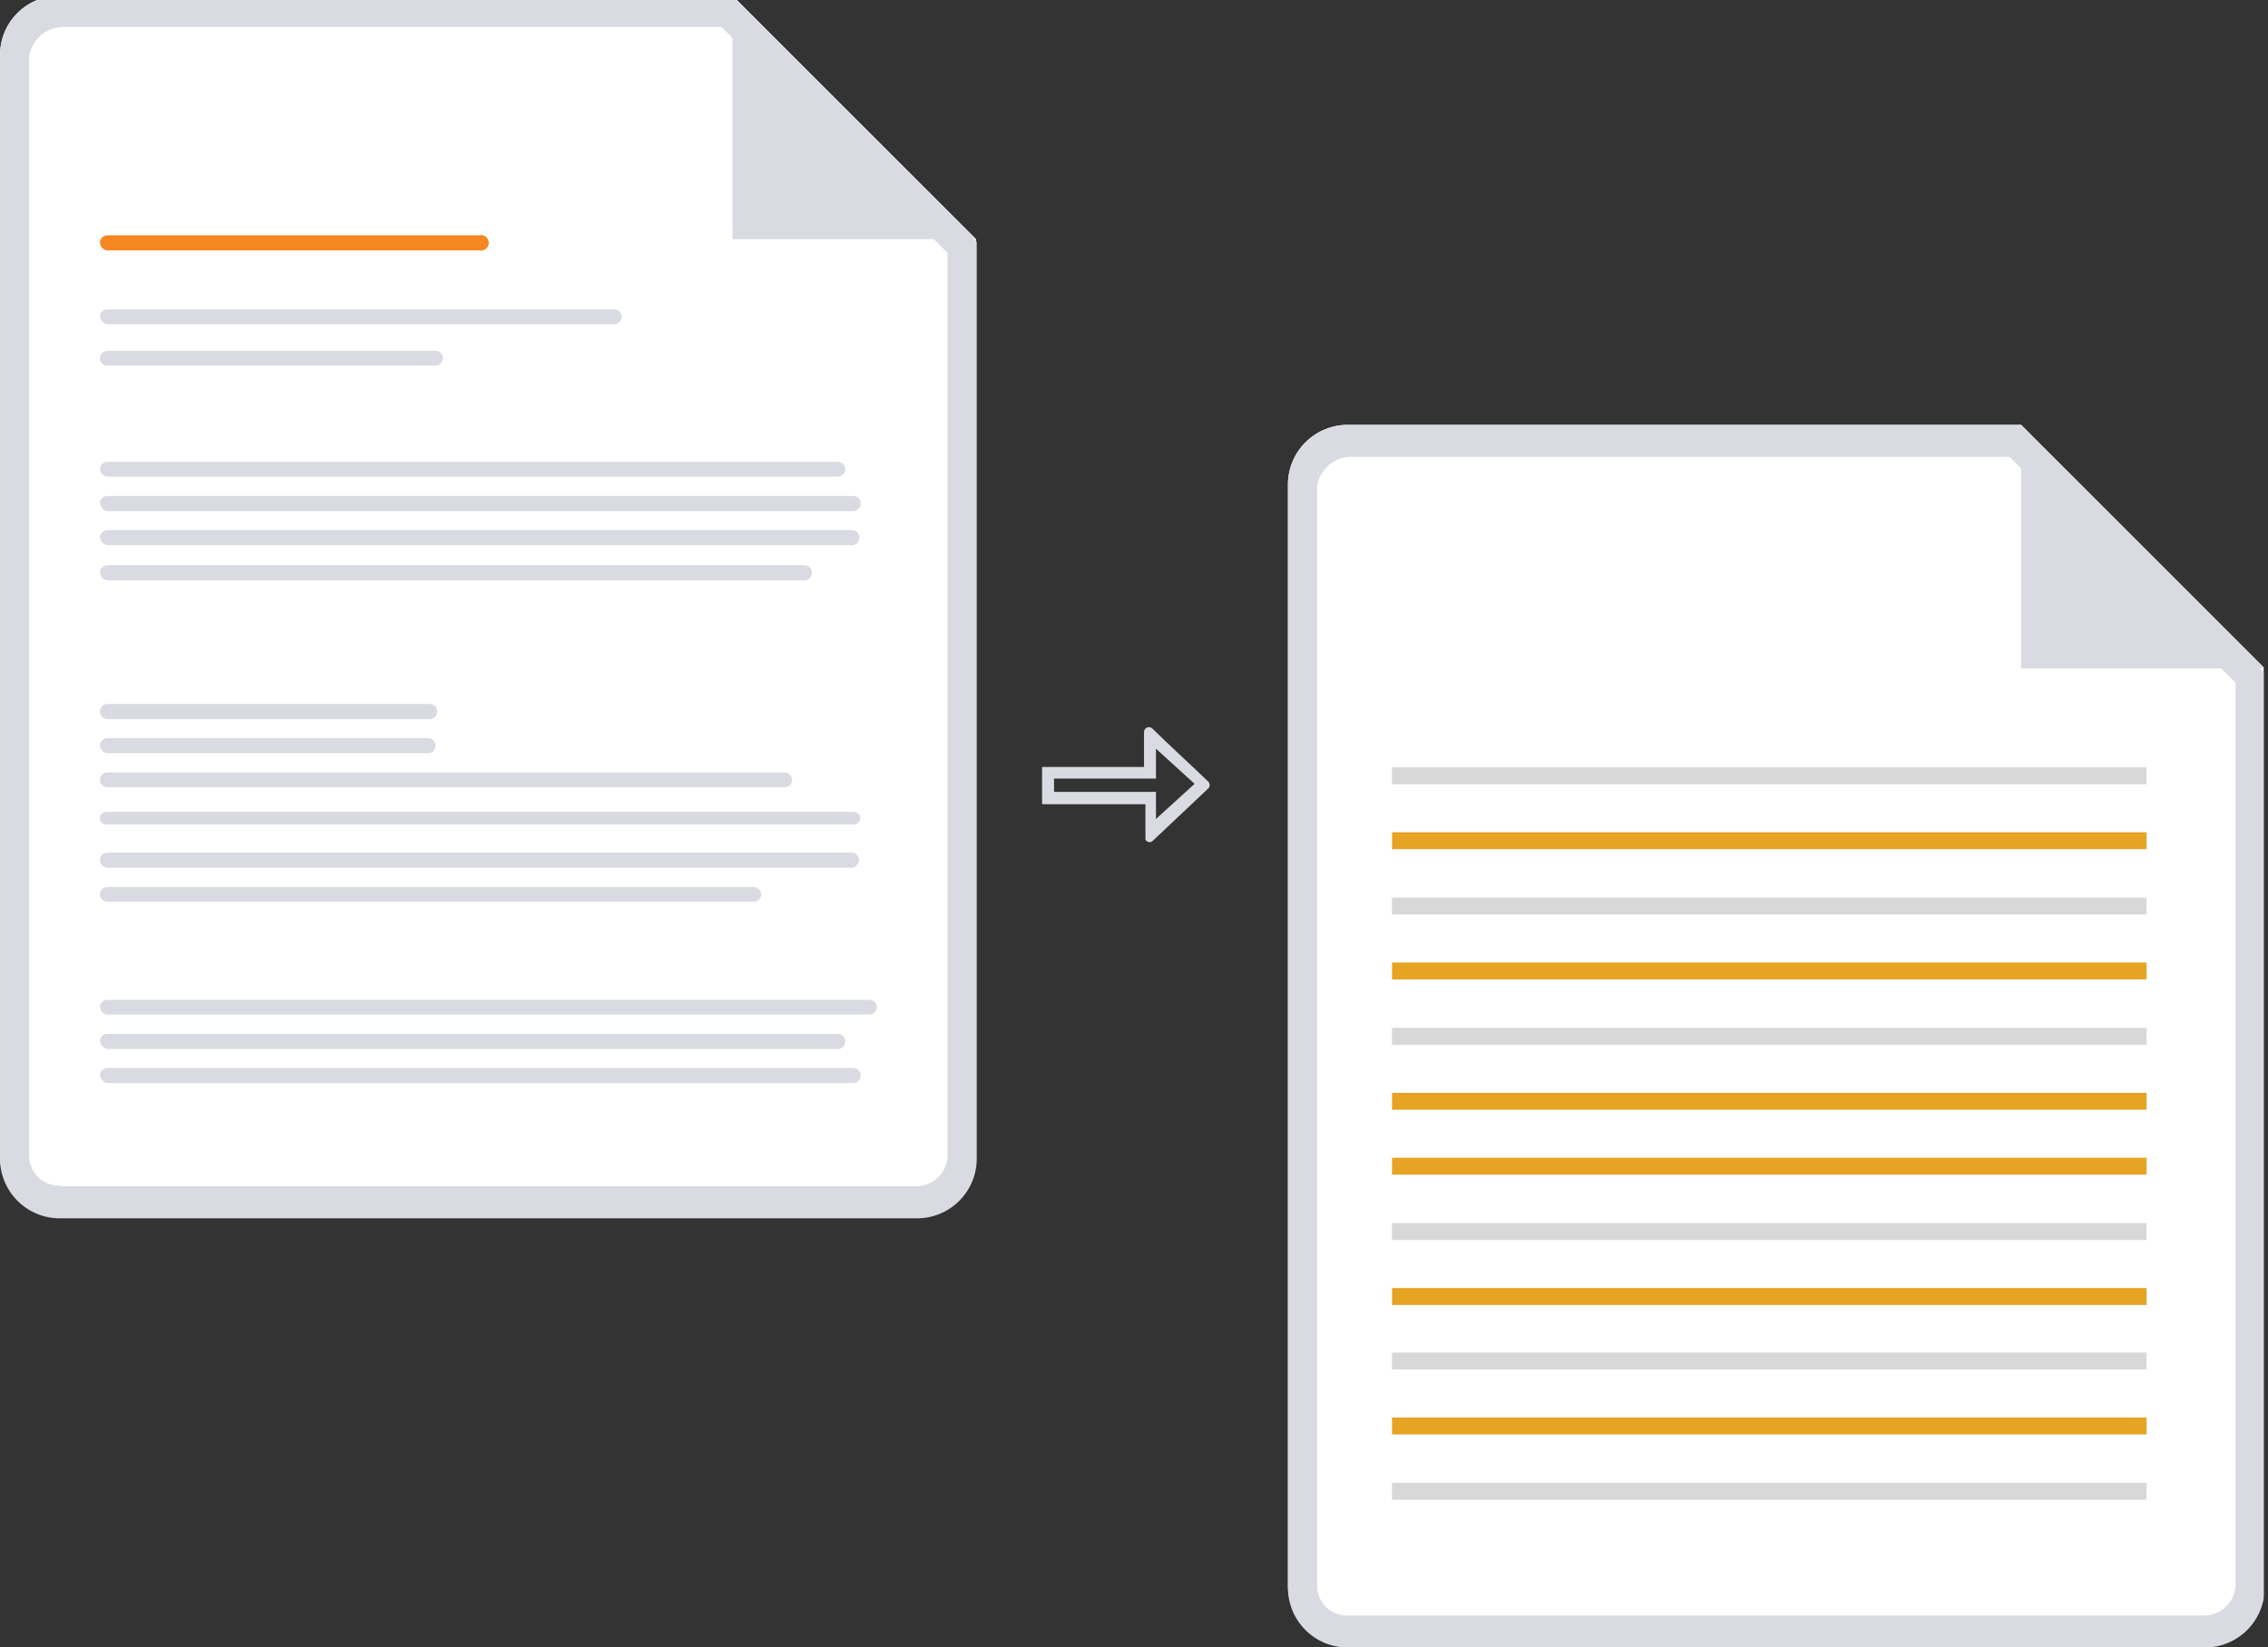 <svg width="523" height="380" viewBox="0 0 523 380" fill="none" xmlns="http://www.w3.org/2000/svg">
<rect x="0" y="0" width="523" height="380" fill="#333333" stroke="none"/>
<g clip-path="url(#clip0_816_1317)">
<path d="M0.004 13.024C-0.04 11.171 0.292 9.328 0.981 7.607C1.67 5.886 2.701 4.322 4.012 3.011C5.323 1.701 6.886 0.67 8.607 -0.019C10.329 -0.708 12.172 -1.04 14.025 -0.996H168.907L225.073 55.165V266.276C225.117 268.13 224.785 269.973 224.096 271.694C223.407 273.415 222.376 274.978 221.065 276.289C219.754 277.6 218.191 278.631 216.47 279.32C214.748 280.008 212.905 280.341 211.052 280.297H14.025C12.172 280.341 10.329 280.008 8.607 279.32C6.886 278.631 5.323 277.6 4.012 276.289C2.701 274.978 1.67 273.415 0.981 271.694C0.292 269.973 -0.04 268.13 0.004 266.276V13.024Z" fill="white"/>
<path fill-rule="evenodd" clip-rule="evenodd" d="M14.025 273.651H211.214C213.054 273.657 214.828 272.966 216.181 271.719C217.534 270.472 218.365 268.759 218.508 266.925V58.326L166.395 6.217H14.025C12.247 6.367 10.569 7.1 9.25 8.301C7.931 9.503 7.046 11.106 6.731 12.862V266.763C6.751 267.689 6.958 268.601 7.339 269.445C7.72 270.29 8.267 271.048 8.948 271.676C9.629 272.304 10.429 272.788 11.302 273.1C12.174 273.411 13.101 273.544 14.025 273.489V273.651ZM168.907 -0.996H14.025C12.172 -1.04 10.329 -0.708 8.607 -0.019C6.886 0.67 5.323 1.701 4.012 3.011C2.701 4.322 1.67 5.886 0.981 7.607C0.292 9.328 -0.04 11.171 0.004 13.024V266.925C-0.04 268.782 0.292 270.628 0.98 272.354C1.668 274.079 2.698 275.647 4.008 276.965C5.317 278.282 6.88 279.321 8.601 280.019C10.323 280.716 12.168 281.059 14.025 281.026H211.214C213.071 281.059 214.916 280.716 216.638 280.019C218.359 279.321 219.922 278.282 221.232 276.965C222.541 275.647 223.571 274.079 224.259 272.354C224.947 270.628 225.279 268.782 225.235 266.925V55.814L168.907 -0.996Z" fill="#DADBE2"/>
<path d="M168.906 -0.996L225.072 55.165H168.906V-0.996Z" fill="#DADBE2"/>
<path d="M23.02 179.887C23.02 179.436 23.199 179.003 23.518 178.684C23.837 178.364 24.27 178.185 24.721 178.185H180.9C181.359 178.185 181.801 178.361 182.133 178.678C182.465 178.995 182.662 179.428 182.683 179.887C182.684 180.118 182.637 180.346 182.546 180.558C182.456 180.77 182.323 180.961 182.157 181.12C181.99 181.279 181.792 181.403 181.577 181.483C181.361 181.564 181.131 181.6 180.9 181.589H24.721C24.276 181.569 23.855 181.383 23.54 181.068C23.225 180.754 23.039 180.332 23.02 179.887ZM23.02 73.075C23.019 72.638 23.187 72.217 23.489 71.9C23.791 71.583 24.203 71.394 24.641 71.374H141.673C142.125 71.374 142.557 71.553 142.877 71.872C143.196 72.191 143.375 72.624 143.375 73.075C143.375 73.527 143.196 73.96 142.877 74.279C142.557 74.598 142.125 74.777 141.673 74.777H24.721C24.291 74.738 23.889 74.544 23.591 74.231C23.293 73.918 23.119 73.507 23.101 73.075H23.02ZM23.02 188.72C23.039 188.34 23.199 187.98 23.468 187.711C23.738 187.441 24.098 187.281 24.478 187.262H196.948C197.328 187.281 197.688 187.441 197.957 187.711C198.227 187.98 198.387 188.34 198.407 188.72C198.387 189.101 198.227 189.461 197.957 189.73C197.688 190 197.328 190.16 196.948 190.179H24.478C24.091 190.179 23.721 190.026 23.447 189.752C23.173 189.478 23.02 189.107 23.02 188.72ZM23.02 82.638C23.019 82.408 23.066 82.18 23.156 81.968C23.247 81.756 23.38 81.564 23.546 81.405C23.713 81.246 23.91 81.123 24.126 81.042C24.342 80.961 24.572 80.925 24.803 80.936H100.42C100.643 80.936 100.865 80.98 101.071 81.066C101.278 81.151 101.465 81.277 101.623 81.435C101.781 81.593 101.907 81.78 101.992 81.987C102.078 82.193 102.122 82.415 102.122 82.638C102.122 82.862 102.078 83.083 101.992 83.29C101.907 83.496 101.781 83.684 101.623 83.842C101.465 84 101.278 84.125 101.071 84.21C100.865 84.296 100.643 84.34 100.42 84.34H24.803C24.572 84.351 24.342 84.315 24.126 84.234C23.91 84.154 23.713 84.03 23.546 83.871C23.38 83.712 23.247 83.521 23.156 83.309C23.066 83.097 23.019 82.869 23.02 82.638ZM23.02 198.364C23.019 197.927 23.187 197.506 23.489 197.189C23.791 196.872 24.203 196.683 24.641 196.663H196.38C196.832 196.663 197.265 196.842 197.584 197.161C197.903 197.48 198.082 197.913 198.082 198.364C198.083 198.823 197.906 199.265 197.589 199.597C197.272 199.929 196.839 200.126 196.38 200.147H24.641C24.209 200.075 23.815 199.86 23.521 199.537C23.227 199.214 23.05 198.8 23.02 198.364ZM23.02 232.32C23.019 231.883 23.187 231.462 23.489 231.145C23.791 230.828 24.203 230.639 24.641 230.619H200.514C200.737 230.619 200.959 230.663 201.165 230.748C201.372 230.834 201.559 230.959 201.717 231.117C201.875 231.275 202.001 231.463 202.086 231.669C202.172 231.876 202.216 232.097 202.216 232.32C202.216 232.544 202.172 232.765 202.086 232.972C202.001 233.178 201.875 233.366 201.717 233.524C201.559 233.682 201.372 233.807 201.165 233.893C200.959 233.978 200.737 234.022 200.514 234.022H24.721C24.291 233.983 23.889 233.789 23.591 233.476C23.293 233.163 23.119 232.752 23.101 232.32H23.02ZM23.02 108.247C23.019 108.017 23.066 107.788 23.156 107.576C23.247 107.365 23.38 107.173 23.546 107.014C23.713 106.855 23.91 106.731 24.126 106.651C24.342 106.57 24.572 106.534 24.803 106.545H193.219C193.443 106.545 193.664 106.589 193.871 106.675C194.077 106.76 194.265 106.886 194.423 107.044C194.581 107.202 194.706 107.389 194.792 107.596C194.877 107.802 194.921 108.024 194.921 108.247C194.921 108.471 194.877 108.692 194.792 108.898C194.706 109.105 194.581 109.292 194.423 109.45C194.265 109.608 194.077 109.734 193.871 109.819C193.664 109.905 193.443 109.949 193.219 109.949H24.884C24.654 109.96 24.424 109.924 24.207 109.843C23.992 109.763 23.794 109.639 23.628 109.48C23.461 109.321 23.328 109.13 23.238 108.918C23.147 108.706 23.1 108.478 23.101 108.247H23.02ZM23.02 240.181C23.019 239.744 23.187 239.323 23.489 239.006C23.791 238.689 24.203 238.5 24.641 238.479H193.219C193.671 238.479 194.104 238.659 194.423 238.978C194.742 239.297 194.921 239.73 194.921 240.181C194.932 240.412 194.897 240.642 194.816 240.858C194.735 241.073 194.612 241.271 194.452 241.438C194.293 241.604 194.102 241.737 193.89 241.827C193.678 241.918 193.45 241.965 193.219 241.964H24.721C24.29 241.892 23.896 241.678 23.602 241.354C23.308 241.031 23.131 240.617 23.101 240.181H23.02ZM23.02 116.108C23.019 115.878 23.066 115.649 23.156 115.437C23.247 115.226 23.38 115.034 23.546 114.875C23.713 114.716 23.91 114.592 24.126 114.512C24.342 114.431 24.572 114.395 24.803 114.406H196.786C197.237 114.406 197.67 114.585 197.989 114.905C198.308 115.224 198.487 115.657 198.487 116.108C198.488 116.567 198.311 117.009 197.994 117.341C197.677 117.673 197.244 117.87 196.786 117.891H24.884C24.411 117.891 23.957 117.703 23.623 117.369C23.288 117.034 23.101 116.581 23.101 116.108H23.02ZM23.02 248.123C23.018 247.677 23.183 247.247 23.483 246.917C23.783 246.586 24.196 246.381 24.641 246.341H196.786C197.244 246.361 197.677 246.558 197.994 246.89C198.311 247.222 198.488 247.664 198.487 248.123C198.487 248.575 198.308 249.007 197.989 249.327C197.67 249.646 197.237 249.825 196.786 249.825H24.884C24.436 249.791 24.013 249.603 23.688 249.293C23.363 248.983 23.155 248.569 23.101 248.123H23.02ZM23.02 124.05C23.018 123.604 23.183 123.173 23.483 122.843C23.783 122.513 24.196 122.308 24.641 122.267H196.786C197.184 122.353 197.54 122.573 197.796 122.89C198.051 123.207 198.191 123.602 198.191 124.009C198.191 124.417 198.051 124.812 197.796 125.129C197.54 125.446 197.184 125.666 196.786 125.752H24.884C24.43 125.734 23.999 125.551 23.671 125.238C23.342 124.924 23.14 124.502 23.101 124.05H23.02ZM23.02 132.154C23.02 131.681 23.207 131.228 23.542 130.893C23.876 130.559 24.33 130.371 24.803 130.371H185.52C185.75 130.371 185.979 130.418 186.191 130.508C186.403 130.599 186.594 130.731 186.753 130.898C186.912 131.065 187.036 131.262 187.116 131.478C187.197 131.694 187.233 131.924 187.222 132.154C187.222 132.605 187.043 133.038 186.723 133.358C186.404 133.677 185.971 133.856 185.52 133.856H24.884C24.424 133.856 23.983 133.68 23.651 133.363C23.319 133.046 23.122 132.613 23.101 132.154H23.02ZM23.02 164.084C23.02 163.633 23.199 163.2 23.518 162.881C23.837 162.562 24.27 162.382 24.721 162.382H99.123C99.575 162.382 100.007 162.562 100.327 162.881C100.646 163.2 100.825 163.633 100.825 164.084C100.836 164.314 100.8 164.544 100.72 164.76C100.639 164.976 100.515 165.174 100.356 165.34C100.197 165.507 100.006 165.64 99.794 165.73C99.582 165.821 99.354 165.867 99.123 165.867H24.721C24.263 165.846 23.83 165.649 23.513 165.317C23.196 164.985 23.019 164.543 23.02 164.084ZM23.02 206.306C23.02 205.855 23.199 205.422 23.518 205.103C23.837 204.784 24.27 204.605 24.721 204.605H173.768C173.998 204.594 174.228 204.629 174.444 204.71C174.66 204.791 174.858 204.914 175.024 205.073C175.191 205.233 175.324 205.424 175.414 205.636C175.505 205.848 175.551 206.076 175.551 206.306C175.551 206.537 175.505 206.765 175.414 206.977C175.324 207.189 175.191 207.38 175.024 207.539C174.858 207.698 174.66 207.822 174.444 207.903C174.228 207.983 173.998 208.019 173.768 208.008H24.721C24.276 207.988 23.855 207.803 23.54 207.488C23.225 207.173 23.039 206.751 23.02 206.306ZM23.02 171.945C23.037 171.513 23.212 171.102 23.51 170.789C23.808 170.476 24.21 170.282 24.641 170.243H99.042C99.44 170.33 99.796 170.549 100.052 170.866C100.308 171.183 100.447 171.578 100.447 171.986C100.447 172.393 100.308 172.788 100.052 173.105C99.796 173.422 99.44 173.642 99.042 173.728H24.641C24.203 173.671 23.8 173.46 23.503 173.134C23.206 172.807 23.035 172.386 23.02 171.945Z" fill="#DADBE2"/>
<path d="M23.02 55.976C23.04 55.517 23.238 55.084 23.57 54.767C23.902 54.45 24.343 54.273 24.803 54.274H110.551C110.811 54.218 111.081 54.22 111.34 54.281C111.599 54.343 111.841 54.461 112.048 54.629C112.255 54.796 112.423 55.007 112.537 55.247C112.652 55.487 112.712 55.75 112.712 56.016C112.712 56.282 112.652 56.545 112.537 56.786C112.423 57.026 112.255 57.237 112.048 57.404C111.841 57.571 111.599 57.69 111.34 57.751C111.081 57.812 110.811 57.815 110.551 57.759H24.884C24.411 57.759 23.957 57.571 23.623 57.236C23.288 56.902 23.101 56.449 23.101 55.976H23.02Z" fill="#F6861F"/>
<path d="M266.564 182.666H243.06V179.586H266.564V172.698L275.479 180.802L266.564 188.906V182.666ZM265.673 194.093L278.64 181.855C278.834 181.646 278.942 181.371 278.942 181.086C278.942 180.8 278.834 180.525 278.64 180.316C276.533 178.209 268.671 170.996 265.673 167.997C265.511 167.861 265.315 167.773 265.105 167.743C264.896 167.712 264.683 167.741 264.489 167.825C264.296 167.909 264.129 168.046 264.009 168.219C263.889 168.393 263.819 168.597 263.808 168.808V176.912H240.305V185.502H264.133V193.606C264.191 193.749 264.281 193.876 264.394 193.98C264.508 194.084 264.642 194.162 264.789 194.209C264.936 194.255 265.091 194.269 265.244 194.249C265.396 194.229 265.543 194.175 265.673 194.093Z" fill="#DADBE2"/>
<g clip-path="url(#clip1_816_1317)">
<path d="M296.998 112.02C296.965 110.163 297.308 108.318 298.006 106.597C298.704 104.875 299.742 103.313 301.06 102.003C302.377 100.694 303.946 99.664 305.671 98.976C307.397 98.288 309.243 97.956 311.101 98H466.063L522.23 154.161V365.272C522.274 367.126 521.942 368.969 521.253 370.69C520.564 372.411 519.533 373.974 518.222 375.285C516.911 376.596 515.347 377.627 513.626 378.316C511.905 379.004 510.062 379.337 508.208 379.292H311.101C309.243 379.336 307.397 379.004 305.671 378.316C303.946 377.628 302.377 376.599 301.06 375.289C299.742 373.979 298.704 372.417 298.006 370.696C297.308 368.974 296.965 367.129 296.998 365.272V112.02Z" fill="white"/>
<path fill-rule="evenodd" clip-rule="evenodd" d="M311.102 372.647H508.21C510.037 372.654 511.801 371.975 513.152 370.745C514.502 369.514 515.342 367.822 515.504 366.002V157.484L463.391 105.375H311.021C309.243 105.525 307.565 106.258 306.246 107.459C304.927 108.661 304.042 110.264 303.727 112.02V366.002C303.757 366.928 303.974 367.839 304.365 368.679C304.756 369.52 305.312 370.273 306.001 370.893C306.689 371.514 307.496 371.989 308.373 372.29C309.249 372.592 310.178 372.713 311.102 372.647ZM466.065 98H311.102C309.245 97.956 307.398 98.288 305.673 98.976C303.947 99.664 302.379 100.694 301.061 102.003C299.744 103.313 298.705 104.875 298.007 106.597C297.309 108.318 296.967 110.163 297 112.02V365.921C296.956 367.785 297.29 369.638 297.983 371.369C298.676 373.1 299.713 374.672 301.032 375.99C302.35 377.309 303.922 378.346 305.653 379.039C307.385 379.732 309.238 380.066 311.102 380.022H508.21C510.067 380.055 511.912 379.712 513.634 379.015C515.355 378.317 516.918 377.278 518.228 375.961C519.537 374.643 520.567 373.075 521.255 371.35C521.943 369.624 522.275 367.778 522.231 365.921V155.215L466.065 98Z" fill="#DADBE2"/>
<path d="M466.066 98L522.233 154.161H466.066V98Z" fill="#DADBE2"/>
<path d="M321 270.948V267.055H495V270.948H321ZM321 255.973V252.079H495V255.973H321ZM321 225.921V222.027H495V225.921H321ZM495 195.87H321V191.976H495V195.87ZM495 301H321V297.106H495V301Z" fill="#E7A323"/>
<path opacity="0.48" d="M321 177H495V180.894H321V177ZM495 282.13V286.024H321V282.13H495ZM321 210.945V207.052H495V210.945H321ZM321 237.103H495V240.997H321V237.103Z" fill="#AEADAD"/>
<path d="M495 330.87H321V326.976H495V330.87Z" fill="#E7A323"/>
<path opacity="0.48" d="M321 312H495V315.894H321V312ZM321 345.945V342.052H495V345.945H321Z" fill="#AEADAD"/>
</g>
</g>
<defs>
<clipPath id="clip0_816_1317">
<rect width="523" height="380" fill="white"/>
</clipPath>
<clipPath id="clip1_816_1317">
<rect width="225" height="282" fill="white" transform="translate(297 98)"/>
</clipPath>
</defs>
</svg>
